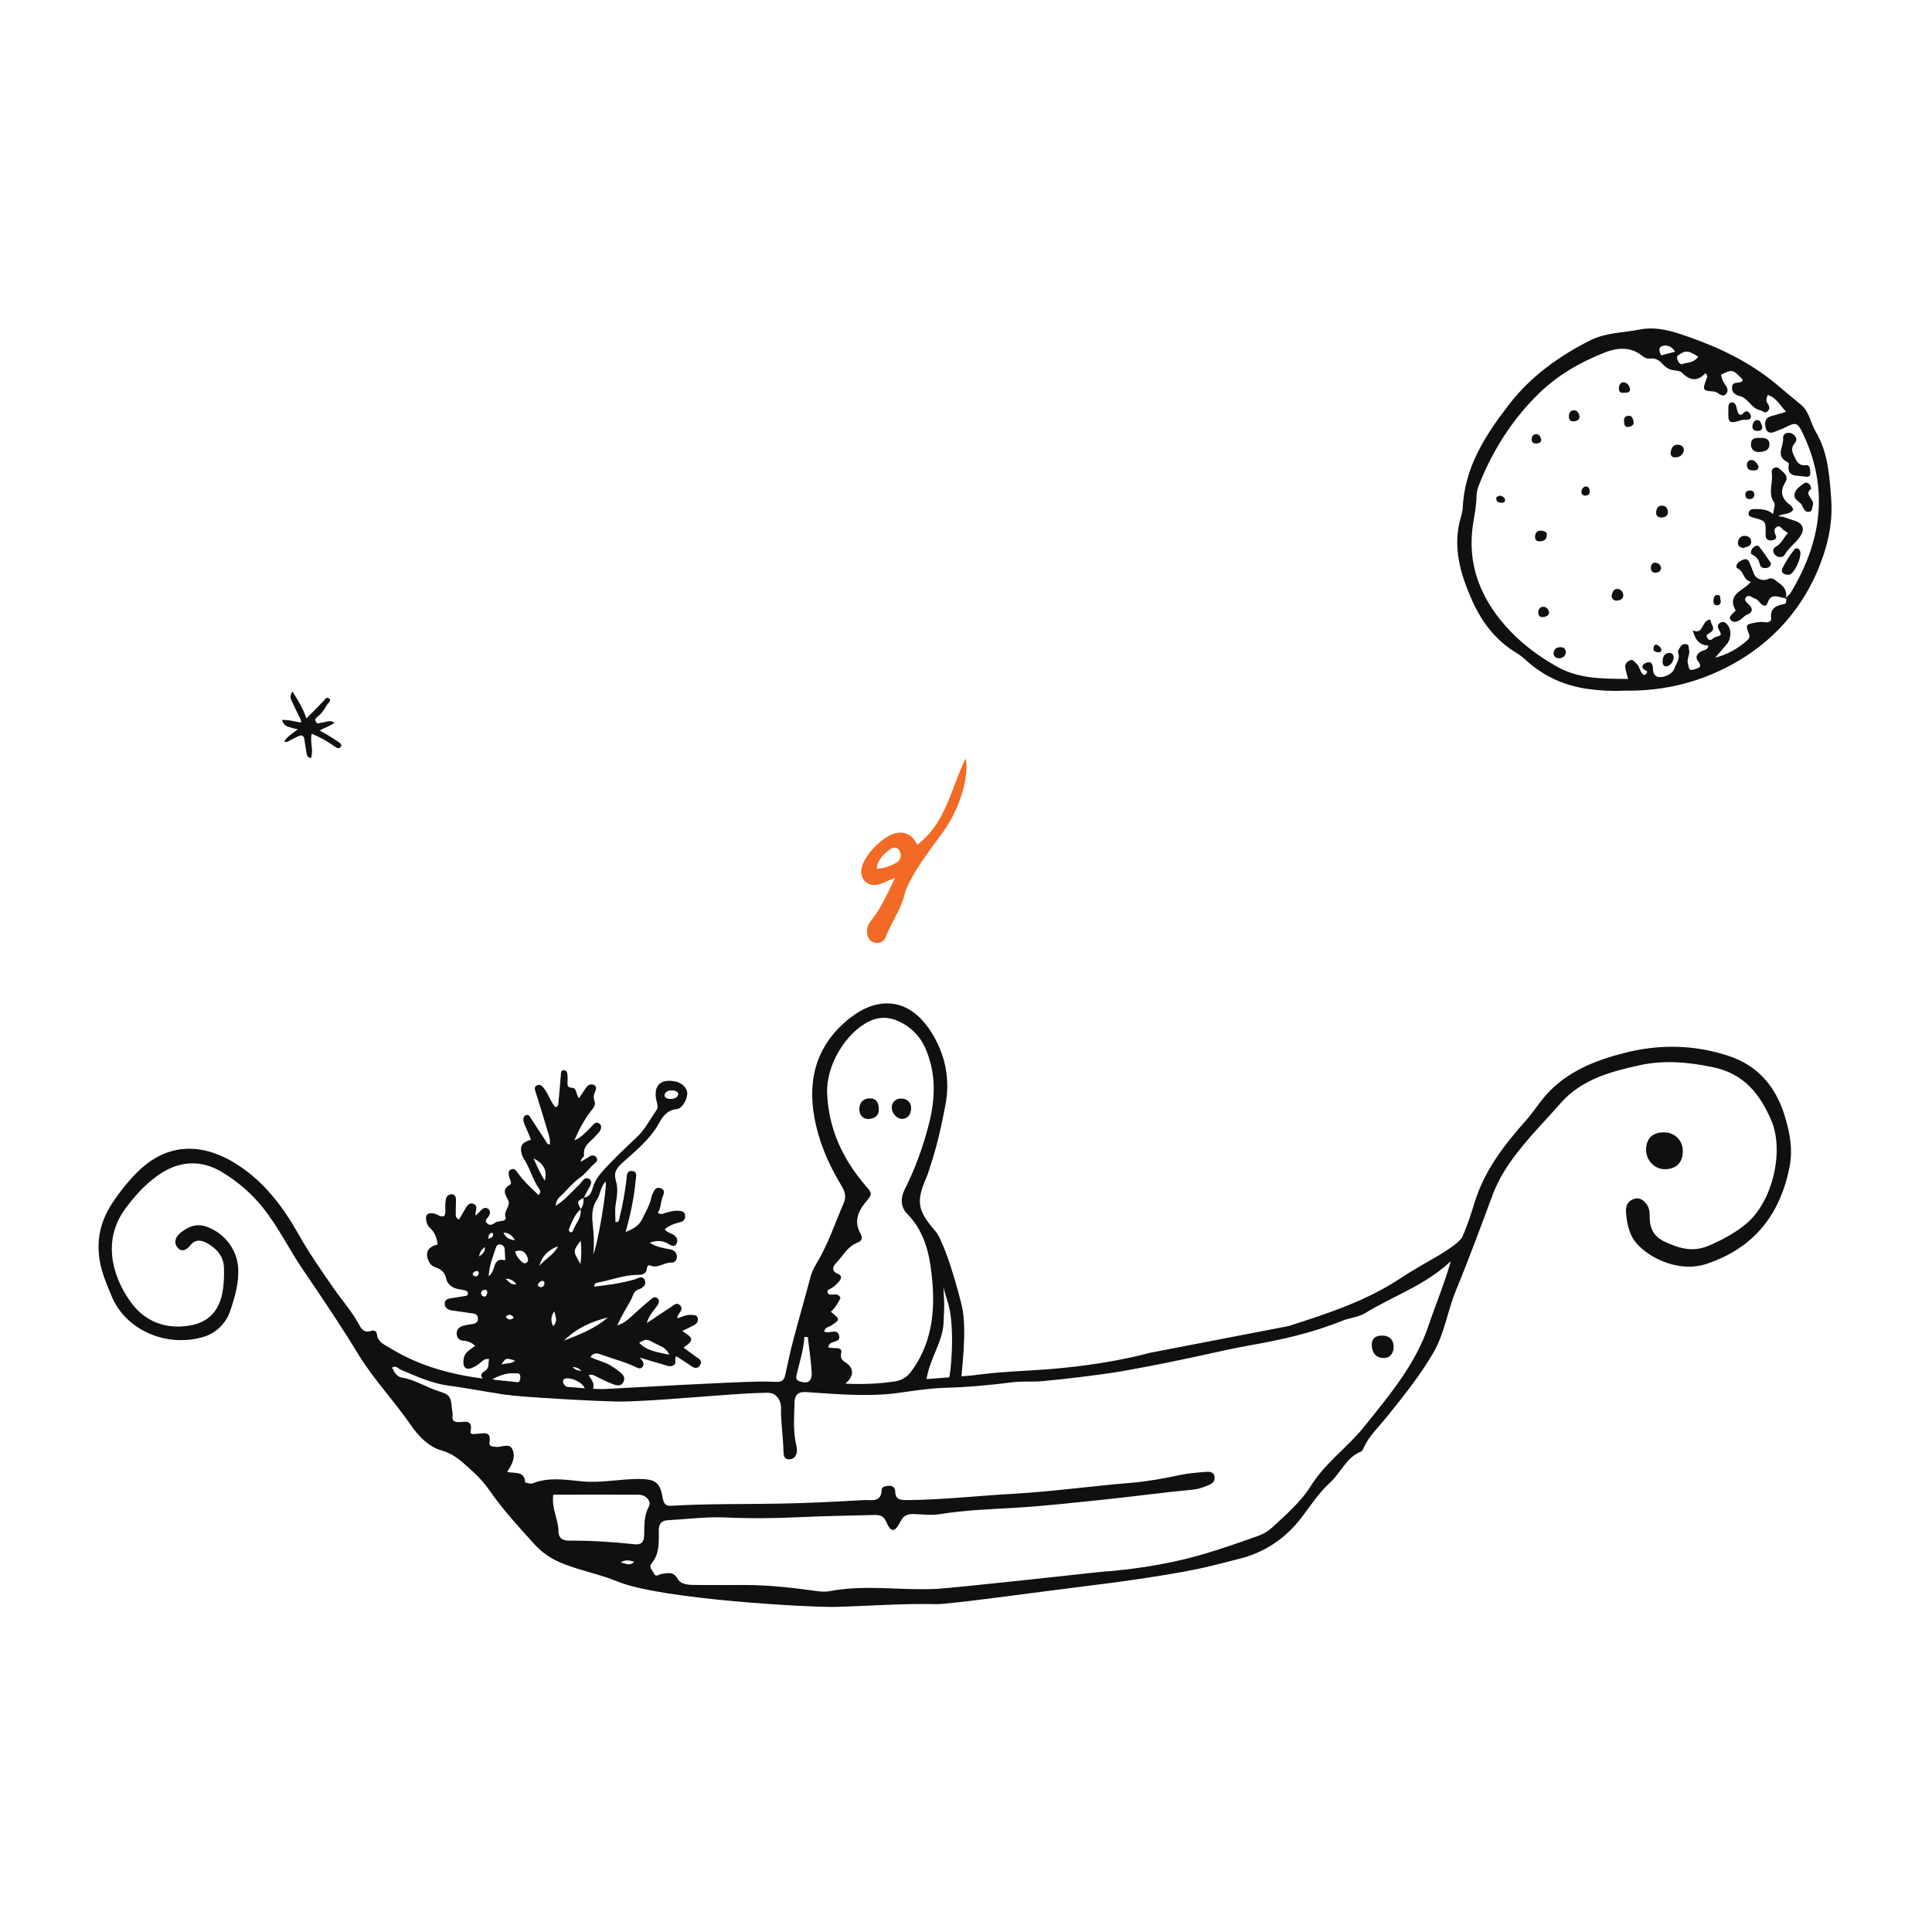 <svg width="250" height="250" viewBox="0 0 250 250" fill="none" xmlns="http://www.w3.org/2000/svg">
<path d="M156.763 202.617C157.813 202.365 159.137 202.029 160.334 201.714C163.738 200.874 166.427 199.004 168.507 196.251C169.642 194.739 170.692 193.142 172.079 191.881C173.507 190.6 174.18 188.583 176.134 187.827C176.281 187.764 176.386 187.511 176.47 187.322C177.142 185.831 178.34 184.717 179.348 183.478C181.533 180.767 183.718 178.057 185.483 175.032C186.932 172.532 187.29 169.695 188.361 167.069C190.063 162.951 191.597 158.77 193.151 154.611C193.55 153.56 194.034 152.552 194.622 151.606C196.639 148.308 199.433 145.618 201.954 142.74C204.601 139.715 208.383 138.664 212.144 137.845C215.295 137.152 218.447 137.425 221.661 138.097C225.695 138.937 227.733 141.585 229.204 144.967C230.905 148.938 229.393 155.556 225.884 158.413C224.456 159.59 222.901 160.409 221.22 161.144C219.119 162.09 217.333 161.565 215.421 160.682C214.035 160.031 213.489 159.002 213.468 157.552C213.468 157.195 213.468 156.838 213.383 156.501C213.173 155.619 212.312 154.905 211.598 155.094C210.736 155.304 210.337 155.913 210.4 156.817C210.505 158.308 210.82 159.821 211.787 160.913C213.636 162.993 217.459 164.653 220.779 163.561C226.893 161.544 230.359 157.237 231.578 150.934C231.998 148.707 231.62 146.648 230.989 144.547C229.855 140.702 227.523 137.887 223.657 136.626C219.392 135.219 215.001 135.093 210.631 136.143C206.934 137.047 203.425 138.328 200.631 141.08C199.412 142.278 198.572 143.728 197.458 144.988C194.664 148.119 192.122 151.417 190.84 155.514C190.357 157.048 189.895 158.581 189.222 160.052C188.781 161.018 185.483 162.846 185.483 162.846C185.483 162.846 182.583 164.485 181.155 165.451C176.722 168.372 171.743 169.99 166.763 171.586L148.8 175.053C145.06 176.061 140.207 176.839 135.417 177.196C132.56 177.406 129.723 177.49 126.887 177.847C124.639 178.141 122.328 178.246 119.891 178.456C120.353 175.662 121.992 173.666 122.097 171.145C122.202 168.729 122.223 169.191 122.076 166.502C122.223 167.258 122.538 168.099 122.748 168.876C123.631 172.217 122.958 178.246 122.811 178.267C122.811 178.267 124.597 178.877 124.429 178.288C124.324 177.952 125.248 172.111 124.429 168.834C123.147 163.708 121.803 160.199 121.046 159.317C118.84 156.774 118.462 155.598 119.828 152.489C120.059 151.984 120.206 151.438 120.374 150.913C121.236 148.35 121.824 145.702 122.328 143.034C122.958 139.757 122.37 136.731 120.752 133.958C117.643 128.664 113.315 129.126 110.037 131.689C105.815 134.988 104.449 139.379 105.373 144.547C105.92 147.593 107.096 150.43 108.693 153.098C109.155 153.875 109.617 154.59 109.197 155.619C108.042 158.308 107.117 161.102 105.583 163.624C105.247 164.17 105.016 164.737 104.848 165.346C104.134 168.057 103.356 170.725 102.642 173.435C102.243 174.906 101.949 176.418 101.613 177.91C101.487 178.54 101.171 178.835 100.52 178.814C99.785 178.793 99.049 178.772 98.335 178.772C94.07 178.856 82.536 179.507 78.271 179.738C76.254 179.843 66.401 178.793 63.501 178.498C58.858 178.015 54.425 176.881 50.412 174.402C49.719 173.981 48.879 173.666 48.774 172.658C48.732 172.217 48.353 172.09 47.996 172.217C47.051 172.553 46.694 171.838 46.379 171.25C45.454 169.59 44.194 168.183 43.122 166.628C41.567 164.38 40.013 162.174 38.668 159.779C36.672 156.228 34.235 152.972 30.747 150.724C26.209 147.803 21.713 147.866 17.932 151.522C16.692 152.72 15.6 154.085 14.612 155.556C12.511 158.665 12.259 161.901 13.499 165.346C13.772 166.124 14.108 166.901 14.423 167.678C16.272 172.196 21.65 174.423 26.398 172.973C28.016 172.469 29.277 171.187 29.802 169.59C30.411 167.784 30.957 165.935 30.81 163.939C30.621 161.628 29.046 159.611 26.84 158.77C25.453 158.245 24.402 158.707 23.373 159.506C22.785 159.989 22.428 160.682 22.911 161.355C23.499 162.132 24.171 161.733 24.634 161.144C25.327 160.283 26.104 160.472 26.882 160.913C28.1 161.607 28.941 162.615 28.983 164.086C29.004 164.989 28.983 165.914 28.857 166.796C28.415 169.99 26.608 171.502 23.394 171.649C20.516 171.775 18.268 170.473 16.776 168.288C14.444 164.926 13.268 160.367 16.251 156.354C17.427 154.779 18.709 153.329 20.327 152.173C22.995 150.22 25.915 149.967 28.73 151.669C30.768 152.909 32.554 154.421 34.067 156.333C36.042 158.812 37.407 161.67 39.172 164.254C41.651 167.889 44.109 171.544 46.4 175.305C48.374 178.519 51.001 181.272 53.144 184.381C54.11 185.789 55.455 187.217 57.114 187.68C58.942 188.184 60.056 189.423 61.337 190.558C62.115 191.272 62.787 192.071 63.396 192.932C65.119 195.411 67.157 197.617 69.174 199.844C70.203 200.979 71.485 201.819 72.977 202.386C75.246 203.269 77.683 203.731 79.931 204.655C85.477 206.945 104.596 207.996 107.958 207.933C112.349 207.828 116.719 207.471 121.131 207.576C122.832 207.618 134.787 205.937 139.682 205.349C144.556 204.76 152.477 203.689 156.763 202.617ZM142.392 203.416C142.224 203.416 142.056 203.458 141.909 203.458C139.976 203.668 123.126 205.517 121.173 205.601C116.571 205.832 111.97 205.012 107.369 205.895C106.676 206.021 105.983 205.937 105.289 205.832C102.306 205.412 99.302 205.096 96.276 205.096C94.617 205.096 91.885 205.117 90.225 205.096C89.28 205.096 88.145 205.096 87.725 204.361C87.116 203.269 86.423 203.584 85.624 203.668C85.267 203.71 84.847 204.172 84.595 203.563C84.427 203.164 83.881 202.806 84.343 202.26C85.372 201.021 85.246 199.529 85.246 198.058C85.246 197.197 85.582 196.756 86.444 196.714C88.881 196.588 91.318 196.251 93.755 196.357C97.054 196.504 100.31 196.483 103.609 196.314C106.739 196.167 109.89 196.125 113.021 196.041C113.756 196.02 114.302 196.062 114.681 196.924C115.269 198.31 115.773 198.331 116.487 196.945C116.929 196.083 117.433 195.894 118.252 195.915C119.366 195.957 120.521 196.104 121.593 195.936C124.786 195.411 127.98 195.306 131.194 195.117C135.102 194.886 138.989 194.445 142.875 194.045C146.699 193.646 150.502 193.121 154.326 192.764C154.977 192.701 155.544 192.512 156.132 192.281C156.658 192.071 157.246 191.86 157.162 191.146C157.078 190.348 156.385 190.432 155.859 190.474C154.83 190.558 153.779 190.642 152.75 190.852C150.712 191.293 148.632 191.671 146.552 191.86C141.342 192.281 136.152 193.016 130.9 193.31C126.446 193.562 121.992 194.066 117.517 194.108C116.592 194.108 115.836 194.151 115.836 192.911C115.836 192.575 115.542 192.281 115.122 192.26C114.702 192.26 114.092 192.323 114.092 192.764C114.05 194.466 112.769 194.066 111.844 194.108C108.147 194.319 104.449 194.508 100.73 194.571C96.108 194.655 91.507 194.571 86.885 194.844C86.171 194.886 85.897 194.655 85.75 193.814C85.393 191.734 84.742 191.398 82.641 191.377C80.204 191.377 77.788 191.923 75.33 191.692C73.187 191.482 71.023 191.104 68.922 191.944C68.649 192.05 67.955 191.86 67.955 191.797C67.85 190.243 66.506 190.726 65.623 190.453C66.317 189.465 66.779 188.415 66.254 187.448C65.833 186.692 64.825 187.343 64.09 187.217C64.026 187.196 63.943 187.196 63.88 187.196C63.564 187.175 63.291 187.049 63.333 186.713C63.627 185.053 62.535 185.516 61.653 185.537C61.379 185.537 60.791 185.705 60.896 185.179C61.19 183.667 60.161 184.003 59.362 184.024C58.753 184.024 58.459 183.835 58.564 183.163C58.606 182.826 58.48 182.49 58.459 182.133C58.354 180.662 58.102 180.431 56.736 180.011C55.118 179.507 53.69 178.519 51.946 178.246C51.4 178.162 51.001 177.553 50.727 176.965C51.253 176.65 51.547 177.112 51.904 177.259C53.9 178.099 55.875 179.024 58.039 179.297C61.358 179.738 64.615 180.494 67.976 180.725C71.884 180.999 75.792 181.251 79.7 181.356C83.544 181.461 94.659 180.305 98.503 180.242C99.26 180.242 100.037 180.032 100.688 180.914C100.94 181.272 101.066 181.713 101.066 182.154C101.024 184.045 101.34 185.894 101.382 187.785C101.403 188.289 101.424 188.835 102.096 188.835C102.789 188.835 103.083 188.331 103.125 187.743C103.146 187.406 103.041 187.07 102.978 186.734C102.621 185.011 102.768 183.247 102.81 181.524C102.831 180.557 103.188 180.053 104.365 180.137C108.105 180.389 111.844 180.725 115.605 180.326C116.088 180.284 119.912 179.654 122.034 179.591C125.227 179.507 128.127 179.234 131.11 178.856C132.308 178.708 133.526 178.835 134.787 178.729C137.308 178.519 142.812 177.847 144.997 177.469C154.073 175.851 157.561 174.822 161.742 174.086C165.818 173.372 169.831 172.469 173.675 170.914C174.642 170.515 175.776 170.452 176.638 169.926C180.251 167.699 184.369 166.355 187.731 163.203C186.869 166.229 185.756 168.855 184.852 171.523C183.151 176.587 179.81 180.494 176.596 184.528C174.411 187.259 171.469 189.297 169.621 192.281C168.297 194.382 166.448 195.957 164.662 197.617C164.137 198.1 163.57 198.457 162.898 198.71C159.284 199.991 155.691 201.273 151.91 202.071C149.241 202.638 146.573 203.038 143.863 203.29C143.38 203.311 142.896 203.353 142.392 203.416ZM80.309 202.197C80.855 201.798 81.422 201.882 82.053 202.092C81.465 202.743 80.876 202.239 80.309 202.197ZM71.59 193.415C75.33 193.415 78.964 193.394 82.599 193.415C83.586 193.415 84.343 194.235 83.944 194.991C83.292 196.188 83.397 197.428 83.355 198.668C83.334 199.571 82.956 199.928 82.074 199.823C79.3 199.529 76.506 199.34 73.712 199.361C72.851 199.361 72.241 199.109 72.262 198.037C72.241 196.609 71.359 195.264 71.59 193.415ZM103.798 178.835C103.23 178.708 102.915 178.582 103.083 177.889C103.461 176.271 103.987 174.675 104.092 172.994C104.239 172.994 104.386 173.015 104.533 173.015C104.701 174.57 104.953 176.103 105.037 177.658C105.058 178.33 104.848 179.087 103.798 178.835ZM118.021 177.322C117.412 178.183 116.761 178.603 115.668 178.772C113.651 179.066 111.655 179.15 109.386 179.045C110.437 178.162 110.5 177.259 109.764 176.565C109.26 176.103 108.651 176.103 108.861 175.011C109.029 174.191 107.747 174.57 107.159 174.338C107.222 174.212 107.243 174.086 107.306 173.981C107.642 173.477 108.777 173.729 108.588 172.868C108.357 171.796 107.264 172.658 106.655 172.301C106.739 171.754 107.222 171.733 107.558 171.523C108.735 170.746 108.735 170.746 107.516 169.737C108.063 169.233 108.462 168.624 108.756 167.952C108.441 167.132 107.579 167.762 107.159 167.405C107.012 167.132 107.054 166.943 107.264 166.859C107.789 166.628 108.21 166.25 108.567 165.83C108.861 165.493 109.029 165.073 108.441 164.842C107.474 164.464 107.81 163.813 108.252 163.372C109.113 162.489 109.68 161.271 110.941 160.808C111.529 160.577 111.655 160.199 111.361 159.653C110.521 158.161 110.941 156.88 111.949 155.64C112.937 154.463 112.895 154.463 111.991 153.413C109.05 149.988 107.222 146.081 107.033 141.501C106.865 137.887 109.428 133.664 112.412 132.193C113.819 131.5 115.122 131.584 116.424 132.214C117.958 132.971 119.093 134.105 119.786 135.744C121.131 138.916 121.046 142.068 120.227 145.345C119.471 148.35 118.441 151.186 117.055 153.938C116.529 154.989 116.508 156.165 117.391 157.069C119.87 159.59 120.395 162.825 120.668 166.103C120.983 170.137 120.437 173.939 118.021 177.322Z" fill="#10100F"/>
<path d="M217.754 148.98C217.733 150.388 216.997 151.207 215.611 151.291C214.119 151.396 212.921 150.115 213.005 148.623C213.089 147.194 213.93 146.522 215.337 146.522C216.745 146.543 217.775 147.593 217.754 148.98Z" fill="#10100F"/>
<path d="M178.697 172.826C179.663 172.763 180.293 173.267 180.335 174.191C180.356 174.906 180.041 175.683 179.138 175.725C178.213 175.767 177.625 175.221 177.52 174.276C177.436 173.414 177.772 172.868 178.697 172.826Z" fill="#10100F"/>
<path d="M116.487 142.152C117.286 142.11 117.853 142.572 117.895 143.286C117.937 144.106 117.517 144.715 116.845 144.778C116.172 144.862 115.458 144.19 115.395 143.412C115.332 142.761 115.836 142.173 116.487 142.152Z" fill="#10100F"/>
<path d="M113.714 143.644C113.714 144.253 113.294 144.715 112.475 144.799C111.718 144.862 111.193 144.316 111.193 143.496C111.193 142.635 111.802 142.068 112.664 142.131C113.378 142.173 113.735 142.635 113.714 143.644Z" fill="#10100F"/>
<path d="M115.82 113.597C114.797 113.994 114.235 114.291 113.641 114.456C112.287 114.786 111.264 113.795 111.462 112.475C111.693 110.791 114.202 108.183 115.886 107.82C117.24 107.523 118.131 108.15 118.692 109.306C122.489 106.433 123.05 101.91 124.965 98.147C125.361 99.996 124.602 104.486 121.399 108.513C121.135 108.942 117.636 113.333 117.041 115.776C116.546 117.79 115.292 119.408 114.598 121.29C114.4 121.818 113.839 122.115 113.212 121.983C112.486 121.818 112.254 121.29 112.188 120.596C112.122 119.903 112.486 119.408 112.882 118.913C114.037 117.427 114.797 115.71 115.82 113.597ZM113.443 112.409C114.466 112.376 115.292 112.046 116.051 111.584C116.711 111.154 116.645 110.461 116.315 109.966C116.018 109.504 115.391 109.702 115.028 109.999C114.334 110.56 113.575 111.187 113.443 112.409Z" fill="#F26A25"/>
<path d="M62.667 179.823C63.46 178.503 61.38 178.239 62.767 177.38C63.394 176.984 63.13 176.39 63.295 175.862C62.767 175.763 62.469 176.06 62.205 176.291C61.842 176.621 61.413 176.885 60.951 177.05C60.356 177.248 59.993 176.984 59.96 176.357C59.96 175.829 60.059 175.267 60.489 174.904C60.786 174.64 61.083 174.442 61.479 174.145C61.017 173.716 60.522 173.518 59.96 173.485C59.432 173.452 59.168 173.155 59.102 172.659C59.036 172.098 59.366 171.735 59.861 171.57C60.191 171.471 60.522 171.438 60.852 171.372C61.314 171.273 61.875 171.306 61.842 170.58C61.809 169.952 61.314 169.985 60.885 169.919C60.224 169.82 59.531 169.721 58.871 169.622C58.64 169.589 58.376 169.589 58.145 169.49C57.748 169.358 57.517 169.028 57.55 168.599C57.583 168.203 57.913 168.07 58.277 168.004C58.904 167.905 59.531 167.806 60.158 167.707C60.356 167.674 60.554 167.641 60.554 167.377C60.554 167.146 60.389 167.047 60.191 166.981C59.894 166.915 59.63 166.849 59.333 166.816C58.541 166.684 57.88 166.156 57.748 165.495C57.55 164.571 57.022 164.208 56.23 163.944C55.9 163.812 55.669 163.581 55.503 163.25C54.942 162.161 55.338 161.336 56.626 161.038C56.527 160.213 56.296 159.487 55.635 158.893C55.437 158.727 55.272 158.43 55.206 158.133C54.942 157.209 55.305 156.846 56.23 157.044C56.626 157.143 56.989 157.539 57.484 157.341C57.748 156.912 57.583 156.416 57.616 155.954C57.649 155.657 57.649 155.36 57.715 155.096C57.814 154.733 58.111 154.535 58.475 154.535C58.904 154.568 59.003 154.931 59.003 155.261C59.003 155.888 58.97 156.516 58.97 157.143C58.97 157.374 59.003 157.638 59.399 157.803C59.663 157.341 59.96 156.879 60.224 156.384C60.456 155.987 60.72 155.591 61.215 155.756C61.776 155.954 61.677 156.417 61.545 156.846C61.512 156.945 61.545 157.077 61.545 157.308C61.875 156.978 62.139 156.681 62.436 156.45C62.667 156.251 62.998 156.251 63.229 156.483C63.427 156.681 63.427 156.912 63.361 157.143C63.328 157.176 63.328 157.242 63.295 157.275C63.196 157.605 62.601 157.836 62.998 158.265C63.394 158.694 63.757 158.43 64.153 158.166C64.351 158.034 64.615 158.067 64.846 158.001C64.978 157.968 65.144 157.968 65.275 157.902C65.375 157.836 65.474 157.638 65.441 157.539C65.078 156.714 66.167 156.053 65.738 155.261C65.342 154.535 64.945 153.907 65.969 153.313C66.332 153.115 65.936 152.587 65.87 152.224C65.804 151.861 65.738 151.497 66.134 151.332C66.53 151.134 66.761 151.431 66.959 151.729C67.752 152.818 68.709 153.742 69.699 154.634C70.03 154.271 69.897 154.006 69.732 153.775C68.907 152.62 68.61 151.2 67.818 150.012C67.686 149.814 67.587 149.583 67.52 149.352C67.223 148.295 67.52 147.833 68.709 147.47C68.478 146.908 68.247 146.314 67.983 145.753C67.851 145.456 67.719 145.126 67.719 144.796C67.752 144.531 67.884 144.333 68.148 144.267C68.346 144.234 68.511 144.366 68.61 144.564C69.27 145.588 69.93 146.611 70.591 147.602C70.723 147.8 70.756 148.064 71.152 148.097C71.218 147.503 71.053 146.975 70.888 146.446C70.36 144.73 69.865 143.013 69.303 141.296C69.204 140.966 69.072 140.636 69.501 140.438C69.897 140.273 70.129 140.504 70.36 140.801C70.987 141.56 71.218 142.551 71.878 143.277C72.341 143.145 72.242 142.749 72.275 142.452C72.407 141.329 72.473 140.24 72.572 139.117C72.605 138.82 72.572 138.457 72.968 138.49C73.298 138.49 73.43 138.82 73.43 139.117C73.463 139.414 73.463 139.711 73.43 139.976C73.43 140.438 73.397 140.735 74.057 140.768C74.618 140.768 74.519 141.593 74.916 142.121C75.279 141.593 75.576 141.098 75.906 140.669C76.137 140.372 76.434 140.24 76.797 140.372C77.227 140.537 77.161 140.9 77.028 141.23C76.83 141.626 76.731 141.989 76.93 142.485C77.161 143.079 76.665 143.475 76.368 143.904C75.576 144.928 74.982 146.05 74.321 147.569C75.279 147.14 75.708 146.578 76.203 146.116C76.434 145.918 76.599 145.687 76.797 145.489C77.028 145.258 77.326 145.192 77.59 145.423C77.854 145.654 77.821 145.951 77.689 146.215C77.557 146.578 77.194 146.809 76.963 147.107C76.335 147.8 75.411 148.295 75.576 149.484C75.609 149.748 75.147 149.847 75.147 150.342C75.576 150.078 75.972 149.847 76.335 149.616C76.632 149.451 76.897 149.484 77.128 149.715C77.359 149.979 77.293 150.276 77.028 150.474C76.302 151.068 75.807 151.861 75.048 152.389C74.057 153.082 73.331 154.073 72.407 154.898C72.142 155.162 71.944 155.492 71.911 156.02C73.166 155.261 73.991 154.172 74.982 153.28C75.114 153.148 75.213 152.983 75.345 152.818C75.576 152.554 75.873 152.323 76.236 152.554C76.632 152.818 76.5 153.214 76.302 153.577C76.038 154.04 75.774 154.502 75.543 154.997C74.651 155.459 74.651 155.459 75.147 156.45C74.354 157.143 74.024 158.1 73.628 159.025C73.562 159.19 73.628 159.289 73.727 159.388C73.859 159.52 74.057 159.454 74.09 159.355C74.42 158.397 75.312 157.605 75.114 156.483C75.51 156.053 75.51 155.525 75.51 154.964C76.269 154.931 76.533 154.304 76.698 153.709C77.028 152.587 77.722 151.795 78.514 150.969C79.769 149.616 81.122 148.361 82.443 147.107C83.499 146.116 84.094 144.862 84.919 143.706C85.249 143.244 85.018 142.782 84.919 142.32C84.556 140.504 85.447 139.612 87.23 139.91C88.088 140.042 88.781 140.603 88.914 141.296C89.046 142.022 88.352 143.442 87.593 143.508C86.338 143.64 85.744 144.465 85.249 145.39C84.094 147.47 82.245 148.922 80.528 150.474C79.769 151.167 79.373 151.729 79.703 152.818C80 153.775 79.835 154.832 79.67 155.855C79.538 156.648 79.637 157.374 79.637 158.133C80.132 158.199 80.099 157.836 80.165 157.572C80.561 155.987 80.858 154.337 81.056 152.719C81.122 152.224 81.023 151.464 81.782 151.53C82.575 151.596 82.278 152.323 82.245 152.818C82.047 154.997 81.585 157.143 80.957 159.421C81.948 159.025 82.707 158.595 83.103 157.737C83.532 156.813 84.094 155.954 84.292 154.931C84.325 154.832 84.325 154.733 84.358 154.667C84.589 154.205 84.754 153.544 85.447 153.742C86.206 153.973 85.843 154.568 85.678 155.063C85.48 155.69 85.513 156.383 85.117 156.945C85.645 157.275 85.975 156.945 86.338 156.879C86.867 156.747 87.362 156.615 87.923 156.681C88.286 156.714 88.616 156.846 88.649 157.242C88.716 157.704 88.517 158.001 88.088 158.133C87.329 158.298 86.636 158.562 86.008 159.058C86.338 159.52 86.834 159.553 87.164 159.784C87.593 160.081 87.758 160.444 87.56 160.906C87.329 161.402 86.9 161.204 86.57 161.005C85.843 160.543 85.084 160.444 84.061 160.807C84.952 161.369 85.744 161.468 86.537 161.633C86.933 161.699 87.296 161.798 87.494 162.194C87.758 162.755 87.461 163.415 86.9 163.382C85.942 163.316 85.117 164.208 84.126 163.746C83.862 163.647 83.73 163.878 83.697 164.175C83.631 164.868 83.136 164.967 82.542 164.967C80.726 164.967 79.042 165.66 77.26 165.991C77.061 166.024 76.897 166.123 76.897 166.486C78.679 166.288 80.396 166.057 82.113 165.561C82.542 165.429 83.103 165 83.4 165.594C83.73 166.189 83.202 166.651 82.707 166.816C81.948 167.047 81.915 167.707 81.65 168.203C81.023 169.292 80.396 170.348 79.868 171.504C80.825 171.24 81.485 170.546 82.179 169.919C82.872 169.292 83.532 168.698 84.259 168.103C84.49 167.905 84.787 167.74 85.051 167.971C85.381 168.236 85.282 168.566 85.084 168.896C84.622 169.589 83.961 170.183 83.697 171.207C84.82 170.447 85.81 169.787 86.834 169.127C87.164 168.896 87.56 168.467 87.989 168.896C88.418 169.292 88.088 169.688 87.824 170.051C87.725 170.216 87.593 170.381 87.659 170.58C88.253 170.414 88.814 170.084 89.475 170.15C89.805 170.183 90.201 170.117 90.3 170.58C90.366 170.943 90.201 171.24 89.871 171.438C89.376 171.702 88.847 171.966 88.286 172.23C89.574 173.089 90.003 173.32 88.451 174.376C88.98 174.772 89.475 175.135 89.97 175.499C90.399 175.796 91.026 176.093 90.531 176.72C90.069 177.314 89.574 176.852 89.145 176.555C88.616 176.192 88.088 175.862 87.494 175.499C87.197 175.895 87.626 176.423 87.131 176.687C86.669 176.918 86.272 176.687 85.876 176.588C84.82 176.291 83.763 175.961 82.74 175.664C82.872 175.796 83.07 175.961 83.169 176.159C83.301 176.423 83.334 176.72 83.07 176.951C82.839 177.149 82.608 177.05 82.377 176.951C80.924 176.225 79.373 175.862 77.854 175.301C77.326 175.102 76.83 174.97 76.401 175.598C77.227 176.027 78.151 176.192 78.943 176.654C79.373 176.918 79.769 177.182 80.132 177.479C80.594 177.81 80.99 178.239 80.66 178.833C80.297 179.526 79.637 179.229 79.108 179.031C78.448 178.767 77.788 178.437 77.128 178.107C76.864 177.975 76.632 177.81 76.17 177.942C76.401 178.371 76.797 178.767 76.797 179.229C76.797 179.625 76.731 180.022 76.269 180.154C75.774 180.286 75.774 179.889 75.642 179.592C75.312 178.866 73.991 178.239 73.199 178.371C72.902 178.437 72.836 178.635 72.869 178.899C72.902 179.262 73.826 179.823 74.09 180.022C74.817 180.682 72.44 180.847 70.096 180.847L65.011 180.418L62.667 179.823ZM76.764 162.293C77.326 161.171 78.547 153.907 78.382 152.884C77.689 153.544 77.722 154.502 77.26 155.195C76.599 156.185 76.566 157.242 76.698 158.397C76.83 159.685 76.93 160.972 76.764 162.293ZM72.968 173.485C74.982 172.692 76.996 171.933 78.646 170.48C76.5 171.009 74.552 171.9 72.968 173.485ZM63.229 165.132C64.252 164.505 63.625 162.623 65.375 163.085C65.342 162.557 65.342 162.062 65.309 161.6C65.275 161.27 65.011 161.104 64.747 161.038C64.483 160.972 64.252 161.171 64.186 161.402C63.79 162.557 63.328 163.713 63.229 165.132ZM63.724 178.47C64.879 178.932 65.738 179.13 66.662 179.031C67.256 178.965 67.355 178.536 67.322 178.107C67.322 177.611 66.86 177.711 66.563 177.711C65.639 177.644 64.78 177.909 63.724 178.47ZM86.603 175.301C86.173 174.31 85.381 174.178 84.721 173.815C83.631 173.221 83.631 173.254 82.707 173.749C83.73 174.838 85.117 174.97 86.603 175.301ZM70.492 152.785C70.822 151.431 70.393 150.606 69.039 149.88C69.468 150.87 69.865 151.762 70.492 152.785ZM66.662 161.93C66.794 162.59 67.19 162.953 67.553 163.316C67.719 163.448 67.884 163.515 68.082 163.415C68.346 163.283 68.379 163.019 68.28 162.788C68.049 162.062 67.587 161.633 66.662 161.93ZM75.114 163.548C75.246 162.491 75.246 161.6 75.147 160.543C74.123 161.897 74.123 161.897 75.114 163.548ZM69.798 163.812C70.492 162.92 71.647 162.425 72.209 161.27C70.855 161.765 70.096 162.623 69.798 163.812ZM87.659 141.857C87.824 141.593 87.791 141.362 87.527 141.23C87.098 140.966 86.272 141.098 86.074 141.461C85.942 141.692 85.975 141.923 86.206 142.088C86.636 142.32 87.461 142.187 87.659 141.857ZM66.662 176.06C65.441 175.697 65.441 175.697 64.879 176.588C65.474 176.324 66.134 176.555 66.662 176.06ZM65.144 159.487C65.474 160.279 66.035 160.411 66.662 160.477C66.299 159.982 65.936 159.52 65.144 159.487ZM71.746 169.688C71.284 170.282 71.218 170.877 71.581 171.603C72.242 170.943 71.845 170.315 71.746 169.688ZM62.733 161.369C62.304 161.699 62.04 162.095 62.007 162.59C62.436 162.26 62.833 161.963 62.733 161.369ZM62.8 166.882C62.601 166.915 62.337 166.981 62.271 167.212C62.205 167.443 62.337 167.707 62.601 167.773C62.932 167.839 62.965 167.542 63.031 167.344C63.097 167.146 63.064 166.981 62.8 166.882ZM66.827 166.156C66.497 165.792 66.134 165.462 65.441 165.462C65.903 165.958 66.233 166.321 66.827 166.156ZM61.182 164.769C61.149 164.934 61.215 165.033 61.347 165.099C61.611 165.231 61.776 165.165 61.908 164.901C62.007 164.703 61.941 164.505 61.743 164.472C61.545 164.439 61.314 164.571 61.182 164.769ZM70.426 166.222C70.492 166.057 70.459 165.825 70.261 165.759C70.03 165.693 69.832 165.892 69.666 166.09C69.501 166.321 69.666 166.486 69.832 166.519C70.096 166.618 70.327 166.519 70.426 166.222ZM63.163 160.279C63.625 160.213 63.79 160.015 63.823 159.718C63.823 159.652 63.724 159.52 63.691 159.52C63.295 159.586 63.196 159.883 63.163 160.279ZM65.441 170.381C65.672 170.745 65.969 170.844 66.365 170.613C66.464 170.546 66.497 170.48 66.398 170.381C66.101 170.051 65.771 170.051 65.441 170.381ZM74.09 176.885C74.42 177.281 74.751 177.314 75.246 177.413C74.883 177.05 74.618 176.918 74.09 176.885Z" fill="#10100F"/>
<path d="M210.125 89.369C208.555 89.452 207.012 89.369 205.469 89.149C202.494 88.736 199.877 87.579 197.619 85.568C197.205 85.21 196.792 84.824 196.296 84.521C193.569 82.923 191.724 80.472 190.484 77.689C188.969 74.273 187.895 70.692 189.052 66.864C189.162 66.505 189.244 66.147 189.272 65.762C189.492 60.528 192.164 56.368 195.222 52.401C198.032 48.738 201.695 46.093 205.8 44.027C207.783 43.036 210.015 43.063 212.136 42.65C214.312 42.209 216.378 42.843 218.334 43.532C222.548 44.992 226.57 46.92 230.041 49.867C231.033 50.694 232.024 51.548 233.016 52.346C234.145 53.255 234.255 54.688 234.944 55.845C236.542 58.517 236.735 61.547 236.955 64.55C237.203 67.91 236.404 71.051 235.082 74.108C232.933 78.984 229.517 82.785 225 85.485C220.455 88.184 215.469 89.479 210.125 89.369ZM231.005 77.469C231.253 77.193 231.556 76.945 231.749 76.642C235.715 70.059 236.68 63.255 233.319 56.148C232.575 54.605 232.437 54.578 230.812 55.404C230.482 55.569 230.124 55.652 229.793 55.817C229.187 56.093 228.636 56.093 228.471 55.349C228.333 54.743 228.361 54.082 229.159 53.861C229.765 53.696 230.371 53.503 231.115 53.283C230.316 52.429 229.848 51.465 228.774 51.107C228.526 51.548 228.498 51.906 228.746 52.236C228.994 52.594 229.049 52.925 228.719 53.228C228.333 53.559 228.085 53.145 227.782 53.09C226.625 52.87 226.239 51.548 225.193 51.272C224.559 51.107 224.146 50.859 224.118 50.225C224.091 49.344 224.862 49.592 225.33 49.426C225.413 49.399 225.441 49.234 225.523 49.151C224.201 47.774 224.201 47.774 222.686 48.49C222.769 48.738 222.824 48.958 222.906 49.206C223.099 49.757 223.815 50.253 223.43 50.859C222.906 51.658 222.355 50.694 221.804 50.666C220.289 50.556 220.289 50.473 220.813 49.041C220.895 48.821 221.061 48.6 220.675 48.297C219.683 49.371 218.664 49.289 217.645 48.215C217.425 47.994 216.956 47.967 216.598 47.911C215.992 47.829 215.551 47.553 215.166 47.14C214.725 46.644 214.257 46.314 213.568 46.396C213.182 46.452 212.824 46.314 212.521 46.066C210.979 44.771 209.161 45.019 207.618 45.625C204.505 46.865 201.585 48.517 199.134 50.914C195.718 54.247 193.184 58.214 191.421 62.649C191.228 63.117 191.09 63.613 191.062 64.081C191.062 65.266 190.842 66.423 190.649 67.58C189.713 73.199 191.751 77.882 195.553 81.794C197.205 83.502 199.189 84.962 201.31 86.174C204.23 87.882 207.398 87.826 210.676 87.854C210.51 87.22 210.373 86.835 210.318 86.394C210.235 85.981 210.483 85.678 210.841 85.485C211.309 85.21 211.475 85.65 211.75 85.871C212.163 86.201 212.163 86.78 212.494 87.138C212.604 87.275 212.742 87.441 212.934 87.275C213.072 87.165 213.21 86.89 213.1 86.835C212.246 86.449 212.411 85.953 213.1 85.733C213.761 85.513 213.899 86.091 213.899 86.642C213.899 87.028 214.064 87.386 214.422 87.551C215.111 87.826 216.433 87.248 216.653 86.532C216.874 85.871 217.452 85.292 217.149 84.466C217.066 84.245 217.314 83.887 217.48 83.639C217.672 83.364 217.976 83.281 218.306 83.391C218.582 83.502 218.499 83.777 218.554 84.025C218.747 84.659 218.223 85.237 218.416 85.871C218.526 86.256 218.499 86.862 219.16 86.642C219.573 86.477 220.427 86.449 219.738 85.568C219.27 84.962 219.683 84.493 220.234 84.245C220.565 84.08 220.978 84.135 221.061 83.529C219.904 83.502 219.353 82.785 219.05 81.573C220.482 82.207 220.152 80.196 221.336 80.168C221.309 80.775 222.107 81.27 221.364 81.821C221.061 82.042 220.62 82.097 220.951 82.593C221.281 83.088 221.584 82.648 221.86 82.482C222.107 82.317 222.493 82.427 222.686 82.069C222.631 81.931 222.576 81.739 222.493 81.601C222.245 81.188 222.135 80.775 222.714 80.527C223.127 80.361 223.402 80.664 223.623 80.967C224.091 81.601 223.981 82.758 223.402 83.419C222.906 83.97 222.438 84.548 221.942 85.099C223.567 84.686 224.89 83.915 226.047 82.896C226.322 82.648 226.487 82.455 226.295 81.987C225.854 80.83 225.936 80.802 227.066 80.582C227.562 80.472 228.03 80.444 228.526 80.527C228.829 80.554 229.242 80.389 229.187 80.031C229.022 78.709 229.821 78.35 230.895 78.158C231.115 78.13 231.17 77.772 231.143 77.524C231.06 77.414 231.005 77.469 231.005 77.469ZM219.738 46.148C218.912 45.68 218.306 45.157 217.452 45.79C217.204 45.956 216.874 46.066 217.039 46.479C217.177 46.837 217.369 47.25 217.783 47.085C218.416 46.865 219.188 46.975 219.738 46.148ZM216.763 45.515C216.323 44.771 215.662 44.578 215.028 44.799C214.615 44.936 214.67 45.515 214.973 45.983C215.524 45.818 216.102 45.68 216.763 45.515Z" fill="#10100F"/>
<path d="M231.363 68.985C231.115 68.792 230.95 68.682 230.812 68.599C230.509 68.406 230.344 67.91 229.903 68.186C229.545 68.406 229.573 68.792 229.738 69.177C229.986 69.673 229.71 69.866 229.27 69.921C228.746 70.004 228.443 69.728 228.471 69.177C228.498 67.414 228.498 67.414 226.873 66.974C226.542 66.891 226.239 66.808 226.267 66.423C226.295 66.065 226.57 65.872 226.901 65.872C227.755 65.872 228.636 65.844 229.435 66.505C229.517 65.872 229.765 65.293 229.573 65.018C228.719 63.806 229.462 62.484 229.27 61.244C229.214 60.941 229.297 60.61 229.683 60.5C229.958 60.418 230.151 60.555 230.344 60.721C230.867 61.189 231.501 61.657 231.005 62.428C230.206 63.723 230.647 64.632 231.749 65.431C231.887 65.541 231.942 65.734 232.052 65.927C231.611 66.671 230.702 66.368 230.096 66.808C230.84 66.808 231.418 67.166 232.079 67.332C233.126 67.607 233.567 68.268 233.099 69.15C232.548 70.169 231.473 70.803 230.895 71.849C230.73 72.152 230.068 72.18 229.71 71.822C229.325 71.436 229.38 70.94 229.821 70.72C230.564 70.334 230.757 69.591 231.363 68.985Z" fill="#10100F"/>
<path d="M231.06 77.414C230.179 77.331 229.132 76.587 228.691 78.103C228.581 78.461 228.223 78.433 227.947 78.185C227.672 77.937 227.451 77.579 227.121 77.469C226.763 77.359 226.322 76.89 225.964 77.249C225.578 77.662 226.019 77.937 226.35 78.268C226.818 78.736 226.845 79.232 226.074 79.535C225.688 79.7 225.413 80.086 225.055 80.279C224.724 80.472 224.311 80.582 224.008 80.279C223.595 79.893 224.008 79.645 224.229 79.37C224.339 79.232 224.614 79.039 224.587 78.984C223.375 76.808 225.661 76.477 226.57 75.265C225.578 75.127 225.716 73.971 224.862 73.557C224.449 73.365 224.835 72.758 225.248 72.566C225.606 72.4 226.074 72.125 226.35 72.731C226.542 73.172 226.735 73.64 226.901 74.108C227.176 74.99 228.195 75.183 228.608 74.99C229.435 74.604 229.683 75.1 230.179 75.43C230.95 75.954 231.28 76.56 231.088 77.469C231.005 77.469 231.06 77.414 231.06 77.414Z" fill="#10100F"/>
<path d="M233.457 61.657C232.493 61.492 231.17 61.795 231.473 60.087C231.501 60.004 231.391 59.839 231.28 59.784C229.683 59.013 230.84 57.746 230.73 56.699C230.674 56.148 231.253 55.872 231.804 56.065C232.327 56.258 232.63 56.892 232.327 57.222C231.666 57.938 231.886 58.489 232.245 59.178C232.548 59.839 232.851 60.307 233.732 60.197C234.255 60.142 234.228 60.858 234.255 61.217C234.283 61.74 233.842 61.74 233.457 61.657Z" fill="#10100F"/>
<path d="M234.366 63.255C233.291 63.999 234.944 64.632 234.559 65.459C234.448 65.707 234.558 66.092 234.2 66.202C233.87 66.313 233.594 66.147 233.429 65.872C233.264 65.624 233.181 65.293 232.961 65.1C232.603 64.77 232.107 64.55 232.217 63.944C232.327 63.255 232.933 62.952 233.374 62.594C233.76 62.236 234.338 62.621 234.366 63.255Z" fill="#10100F"/>
<path d="M231.28 74.384C230.785 74.329 230.399 74.026 230.647 73.53C231.06 72.676 231.583 71.877 232.162 71.133C232.41 70.83 232.851 70.913 232.961 71.436C233.099 72.18 232.272 74.026 231.639 74.329C231.528 74.384 231.391 74.384 231.28 74.384Z" fill="#10100F"/>
<path d="M223.65 53.173C223.65 52.98 223.65 52.787 223.65 52.622C223.678 52.374 223.76 52.126 224.036 52.071C224.311 52.016 224.504 52.209 224.614 52.429C224.697 52.65 224.724 52.897 224.807 53.145C224.972 53.696 225.165 53.889 225.661 53.393C226.047 53.008 226.377 53.338 226.515 53.696C226.735 54.22 226.322 54.302 225.936 54.33C225.744 54.33 225.551 54.302 225.386 54.357C223.76 54.853 223.595 54.77 223.65 53.173Z" fill="#10100F"/>
<path d="M229.159 72.869C229.132 73.172 229.022 73.365 228.774 73.447C228.388 73.585 227.865 73.502 227.782 73.199C227.617 72.538 227.396 72.07 226.735 71.767C226.46 71.657 226.57 71.188 226.79 70.94C227.011 70.692 227.396 70.472 227.589 70.692C228.168 71.381 228.664 72.152 229.159 72.869Z" fill="#10100F"/>
<path d="M227.782 56.671C228.498 56.616 228.994 56.864 228.967 57.525C228.939 58.297 228.278 58.462 227.644 58.489C227.011 58.517 226.598 58.186 226.57 57.525C226.57 56.616 227.259 56.644 227.782 56.671Z" fill="#10100F"/>
<path d="M217.893 58.269C217.755 58.958 217.259 59.206 216.681 59.178C216.35 59.178 216.13 58.903 216.185 58.544C216.268 57.938 216.515 57.47 217.232 57.553C217.645 57.608 217.893 57.856 217.893 58.269Z" fill="#10100F"/>
<path d="M225.606 70.913C225.165 70.858 224.862 70.665 224.89 70.224C224.917 69.756 225.165 69.37 225.689 69.343C226.157 69.315 226.57 69.535 226.598 70.059C226.653 70.748 225.992 70.72 225.606 70.913Z" fill="#10100F"/>
<path d="M216.571 85.154C216.46 85.65 216.213 86.146 215.606 86.229C215.276 86.256 215.111 85.926 215.138 85.595C215.166 85.017 215.331 84.493 216.047 84.493C216.378 84.493 216.571 84.714 216.571 85.154Z" fill="#10100F"/>
<path d="M200.153 69.37C200.07 69.866 199.795 69.976 199.437 70.031C198.913 70.114 198.583 69.949 198.638 69.343C198.693 68.792 199.079 68.626 199.547 68.681C200.098 68.764 200.208 69.012 200.153 69.37Z" fill="#10100F"/>
<path d="M202.632 84.411C202.549 84.879 202.274 85.154 201.751 85.182C201.31 85.182 201.034 84.934 201.034 84.521C201.062 84.025 201.365 83.749 201.888 83.749C202.357 83.722 202.577 83.942 202.632 84.411Z" fill="#10100F"/>
<path d="M208.527 77.111C208.637 76.698 208.747 76.229 209.271 76.202C209.656 76.202 209.959 76.505 210.042 76.89C210.125 77.414 209.767 77.662 209.298 77.717C208.858 77.772 208.61 77.524 208.527 77.111Z" fill="#10100F"/>
<path d="M204.395 53.861C204.395 54.33 204.092 54.468 203.679 54.523C203.348 54.55 203.045 54.412 203.018 54.027C202.99 53.586 203.1 53.09 203.679 53.09C204.064 53.063 204.285 53.421 204.395 53.861Z" fill="#10100F"/>
<path d="M215.028 66.974C214.615 66.946 214.284 66.808 214.312 66.34C214.312 65.899 214.477 65.459 215 65.431C215.496 65.403 215.772 65.707 215.827 66.202C215.854 66.753 215.496 66.919 215.028 66.974Z" fill="#10100F"/>
<path d="M209.877 50.831C209.822 50.831 209.409 50.749 209.491 50.143C209.546 49.757 209.739 49.399 210.18 49.482C210.648 49.564 210.868 49.977 210.924 50.391C210.951 50.776 210.593 50.831 209.877 50.831Z" fill="#10100F"/>
<path d="M200.456 79.177C200.483 79.645 200.098 79.783 199.767 79.838C199.326 79.921 199.051 79.728 199.051 79.259C199.051 78.874 199.244 78.543 199.685 78.516C200.125 78.516 200.318 78.819 200.456 79.177Z" fill="#10100F"/>
<path d="M227.562 60.335C227.534 60.638 227.424 60.831 227.149 60.858C226.653 60.913 226.129 60.913 226.047 60.252C226.019 59.949 226.184 59.591 226.487 59.536C227.093 59.453 227.314 59.949 227.562 60.335Z" fill="#10100F"/>
<path d="M214.945 73.502C214.89 73.971 214.56 74.108 214.174 74.108C213.816 74.108 213.651 73.888 213.623 73.53C213.623 73.117 213.761 72.786 214.229 72.814C214.615 72.869 214.89 73.089 214.945 73.502Z" fill="#10100F"/>
<path d="M211.392 54.605C211.447 55.019 211.089 55.184 210.731 55.239C210.207 55.322 210.18 54.908 210.152 54.55C210.125 54.164 210.235 53.806 210.731 53.806C211.227 53.779 211.282 54.164 211.392 54.605Z" fill="#10100F"/>
<path d="M228.03 55.129C228.085 55.624 227.782 55.762 227.479 55.762C227.066 55.79 226.708 55.597 226.763 55.129C226.818 54.77 226.983 54.33 227.424 54.357C227.865 54.385 227.865 54.881 228.03 55.129Z" fill="#10100F"/>
<path d="M199.437 56.892C199.409 57.305 199.134 57.36 198.803 57.388C198.445 57.415 198.197 57.25 198.197 56.864C198.197 56.533 198.362 56.23 198.693 56.175C199.161 56.12 199.326 56.506 199.437 56.892Z" fill="#10100F"/>
<path d="M222.658 77.689C222.713 78.103 222.493 78.323 222.163 78.323C221.777 78.323 221.694 78.02 221.722 77.689C221.749 77.331 221.832 76.918 222.328 77.001C222.741 77.056 222.521 77.496 222.658 77.689Z" fill="#10100F"/>
<path d="M227.011 63.916C227.011 64.329 226.845 64.55 226.487 64.577C226.129 64.632 225.881 64.439 225.854 64.081C225.799 63.696 226.047 63.503 226.377 63.475C226.708 63.448 226.956 63.585 227.011 63.916Z" fill="#10100F"/>
<path d="M205.717 63.585C205.717 63.971 205.469 64.136 205.139 64.136C204.836 64.136 204.56 63.916 204.643 63.558C204.698 63.227 204.918 62.952 205.221 62.952C205.552 62.924 205.69 63.255 205.717 63.585Z" fill="#10100F"/>
<path d="M215 84.135C214.863 84.466 214.642 84.438 214.394 84.383C214.064 84.328 213.871 84.108 213.981 83.749C214.036 83.474 214.229 83.336 214.505 83.474C214.753 83.639 214.973 83.86 215 84.135Z" fill="#10100F"/>
<path d="M194.038 64.136C194.451 64.192 194.754 64.384 194.754 64.742C194.754 65.045 194.423 65.073 194.175 65.045C193.9 65.018 193.652 64.908 193.624 64.605C193.542 64.219 193.872 64.247 194.038 64.136Z" fill="#10100F"/>
<path d="M43.466 95.791C42.817 95.333 42.11 94.955 41.355 94.52C42.003 94.154 42.688 93.993 43.278 93.513C42.64 93.1 42.133 93.467 41.614 93.513C41.366 93.535 41.095 93.753 40.883 93.409C40.694 93.1 40.871 92.906 41.095 92.734C41.649 92.333 41.968 91.772 42.31 91.211C42.475 90.947 42.959 90.673 42.581 90.375C42.204 90.089 42.015 90.604 41.767 90.81C41.567 90.982 41.402 91.199 41.213 91.394C40.717 91.886 40.222 92.379 39.644 92.963C39.231 91.68 38.582 90.661 37.839 89.459C37.532 89.986 37.556 90.272 37.685 90.558C38.028 91.279 38.346 92.024 38.724 92.722C38.889 93.02 38.971 93.284 38.971 93.513C38.924 93.501 38.889 93.49 38.842 93.478C38.087 93.364 37.355 93.112 36.494 93.169C36.636 93.615 36.883 93.925 37.32 94.051C37.721 94.165 38.122 94.314 38.535 94.36C38.476 94.417 38.405 94.463 38.334 94.52C37.792 94.944 37.155 95.31 36.777 95.952C37.107 96.112 37.284 95.94 37.485 95.826C37.862 95.62 38.252 95.436 38.641 95.253C39.066 95.058 39.313 95.219 39.384 95.654C39.479 96.249 39.561 96.856 39.667 97.452C39.715 97.738 39.797 98.036 40.245 98.093C40.599 97.051 40.08 95.997 40.34 94.944C41.366 95.368 42.204 95.837 43.006 96.387C43.313 96.604 43.797 97.074 44.115 96.616C44.351 96.272 43.749 95.997 43.466 95.791Z" fill="#10100F"/>
</svg>
